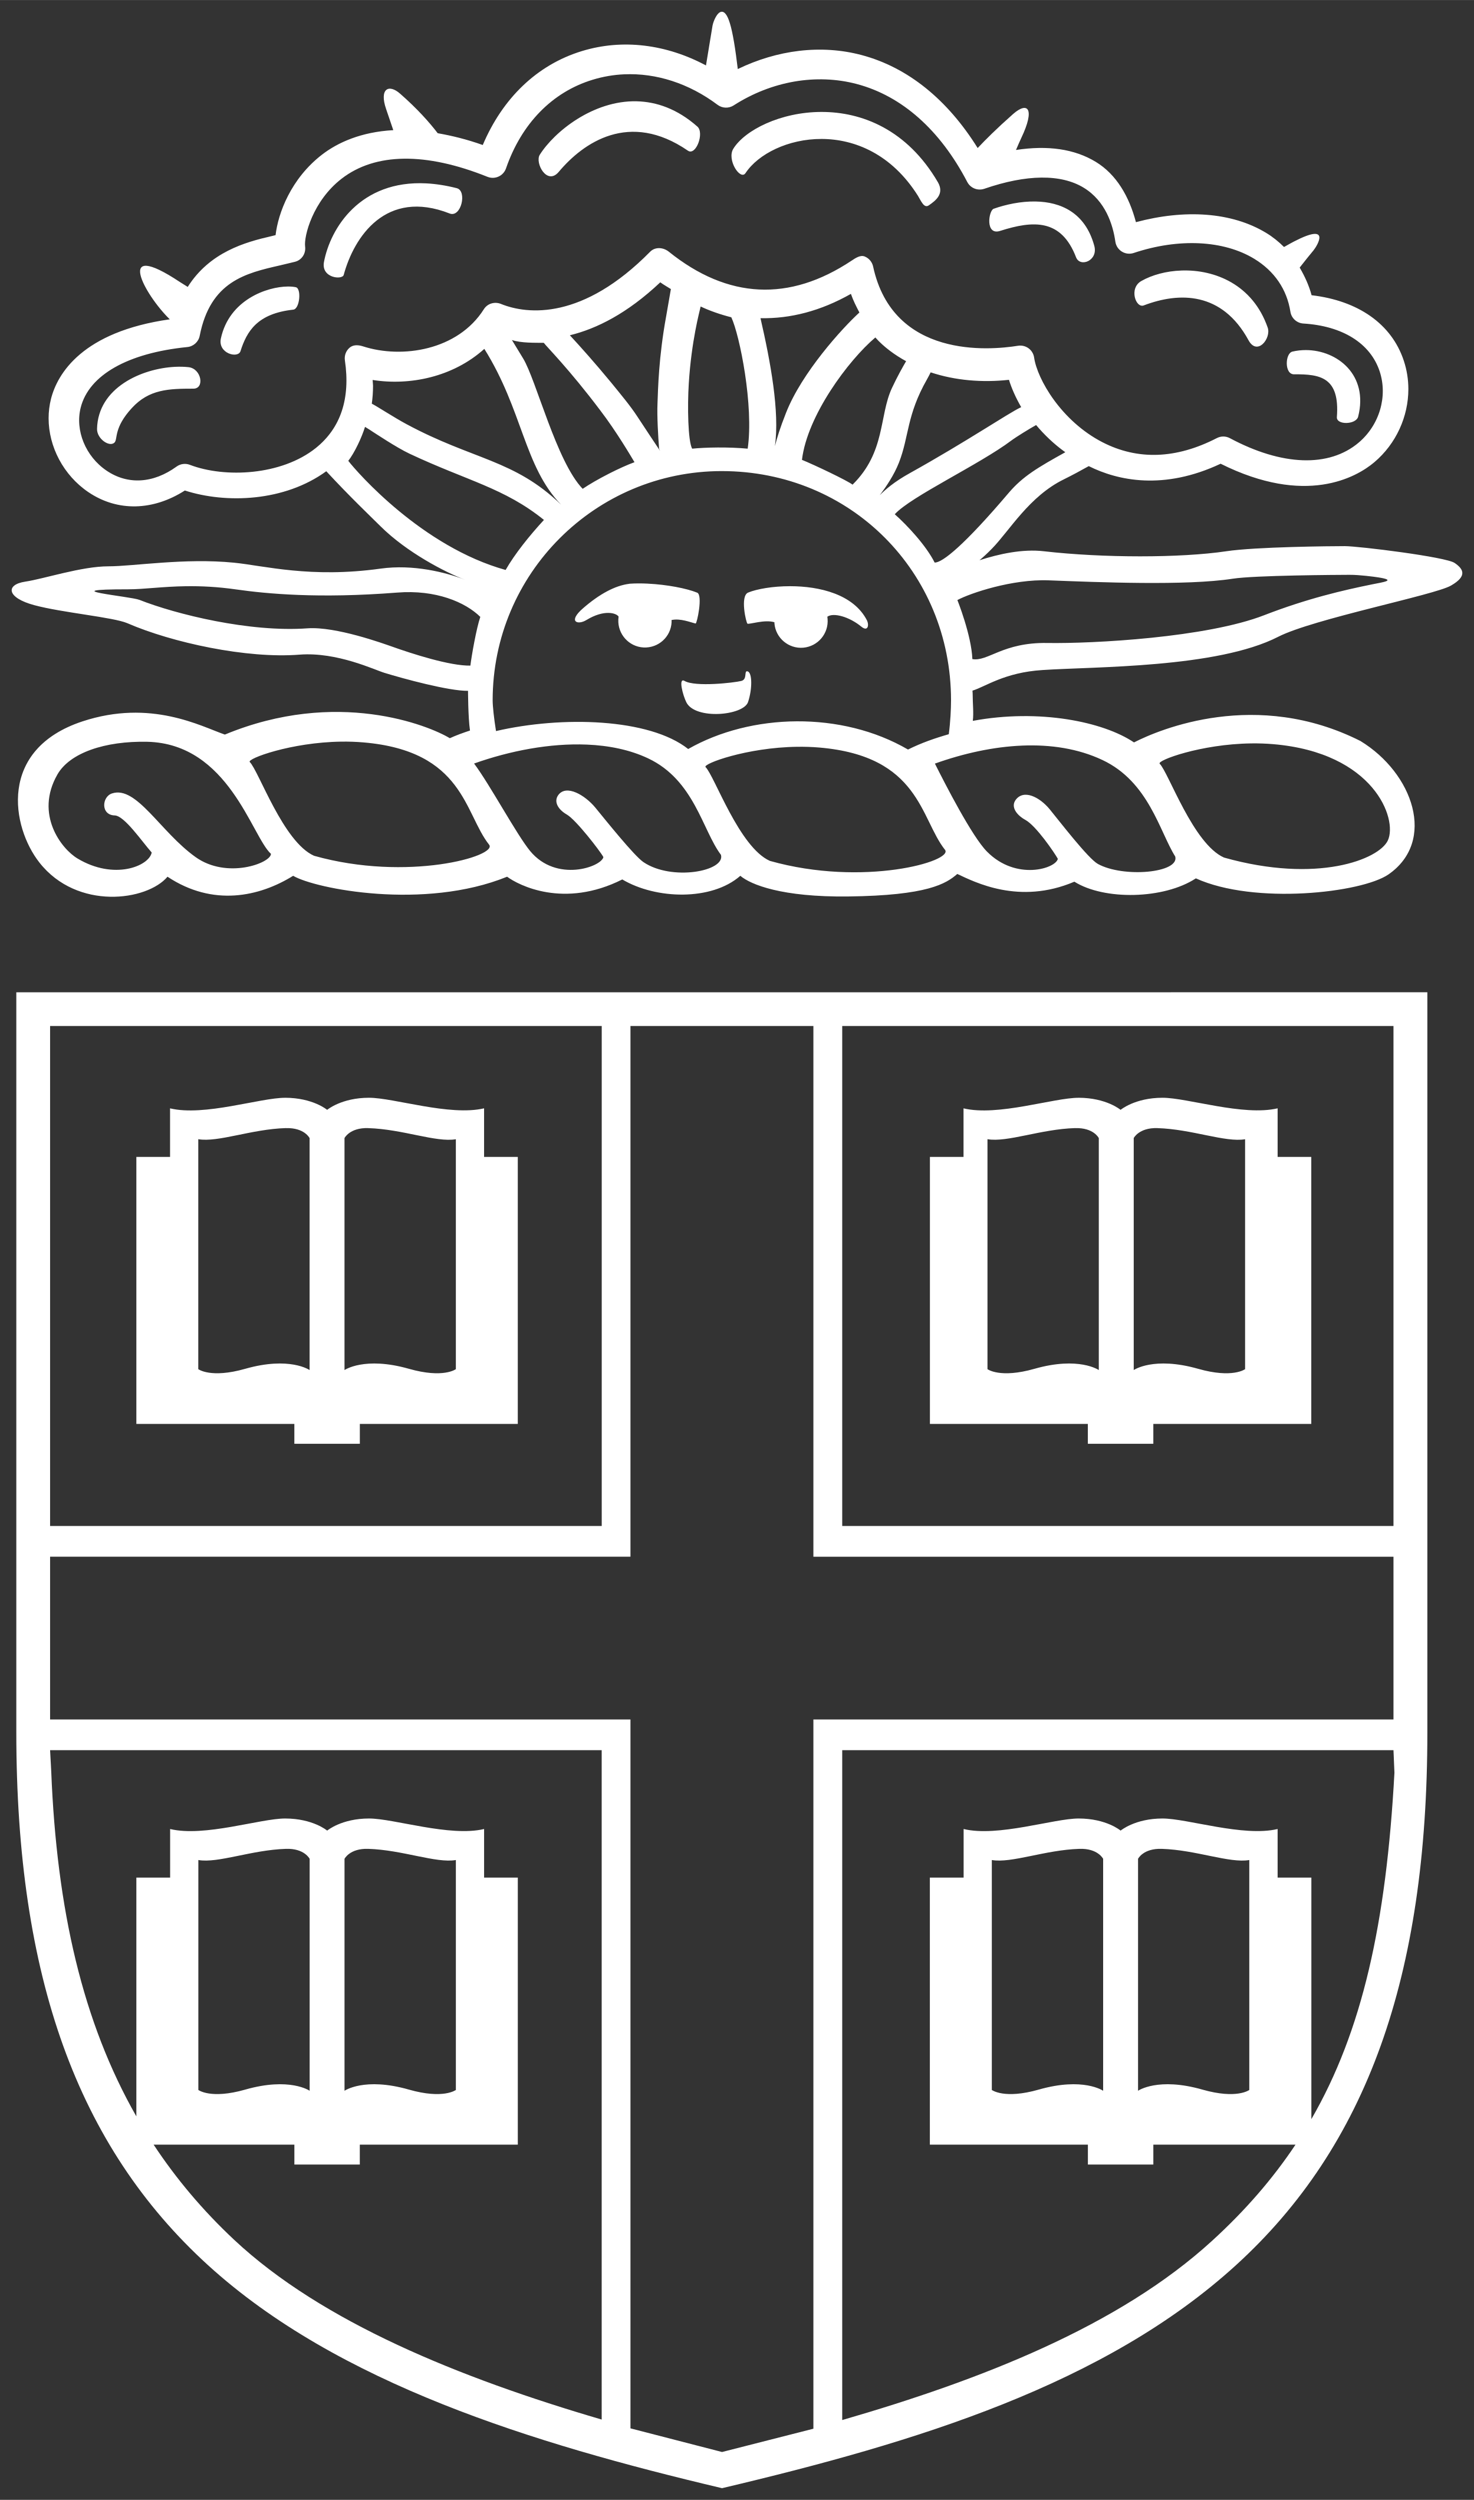 <?xml version="1.0" encoding="UTF-8" standalone="no"?>
<svg
   xmlns:dc="http://purl.org/dc/elements/1.1/"
   xmlns:cc="http://creativecommons.org/ns#"
   xmlns:rdf="http://www.w3.org/1999/02/22-rdf-syntax-ns#"
   xmlns:svg="http://www.w3.org/2000/svg"
   xmlns="http://www.w3.org/2000/svg"
   xmlns:sodipodi="http://sodipodi.sourceforge.net/DTD/sodipodi-0.dtd"
   xmlns:inkscape="http://www.inkscape.org/namespaces/inkscape"
   xml:space="preserve"
   height="214.06"
   viewBox="0 0 126.252 214.057"
   width="126.25"
   version="1.1"
   id="svg16"
   sodipodi:docname="brown-coa-white.svg"
   inkscape:version="0.92.3 (2405546, 2018-03-11)"><rect x="0" y="0" width="126.252" height="214.057" fill="#333333" stroke="none"/><defs
     id="defs20" /><sodipodi:namedview
     pagecolor="#ffffff"
     bordercolor="#666666"
     borderopacity="1"
     objecttolerance="10"
     gridtolerance="10"
     guidetolerance="10"
     inkscape:pageopacity="0"
     inkscape:pageshadow="2"
     inkscape:window-width="1600"
     inkscape:window-height="834"
     id="namedview18"
     showgrid="false"
     inkscape:pagecheckerboard="true"
     inkscape:zoom="1.9395237"
     inkscape:cx="111.56517"
     inkscape:cy="73.923262"
     inkscape:window-x="0"
     inkscape:window-y="32"
     inkscape:window-maximized="1"
     inkscape:current-layer="svg16" /><path
     d="m 61.807,1.002 c -0.384,0.027 -0.706,0.806 -0.779,1.201 -0.14,0.856 -0.335,2.033 -0.559,3.397 -3.376,-1.802 -7.126,-2.302 -10.635,-1.227 -3.854,1.179 -6.792,4.051 -8.484,8.041 -1.4,-0.499 -2.667,-0.8 -3.859,-1.01 -0.706,-0.926 -1.754,-2.102 -3.215,-3.381 -0.985,-0.873 -1.798,-0.42 -1.207,1.303 0.231,0.666 0.432,1.258 0.617,1.816 -2.749,0.151 -4.756,1.055 -6.107,2.098 -2.67,2.062 -3.757,5.017 -3.975,6.891 -0.158,0.039 -0.365,0.09 -0.365,0.09 -2.24,0.514 -5.265,1.356 -7.16,4.344 -0.334,-0.207 -0.578,-0.36 -0.68,-0.426 -5.648,-3.75 -3.042,1.075 -0.857,3.201 -7.51,1.062 -9.63,4.669 -10.174,6.812 -0.138,0.544 -0.205,1.104 -0.205,1.66 0,2.435 1.271,4.877 3.406,6.326 2.51,1.699 5.555,1.594 8.264,-0.139 3.535,1.139 8.53,0.956 12.113,-1.65 2.066,2.227 3.736,3.808 4.641,4.707 2.251,2.24 5.552,3.946 7.242,4.586 -1.67,-0.647 -4.449,-1.341 -7.231,-0.955 -6.003,0.836 -9.987,-0.253 -12.557,-0.508 -4.236,-0.42 -8.59,0.311 -10.758,0.311 -2.297,0 -5.54,1.08 -7.121,1.312 -1.709,0.255 -1.597,1.384 0.781,2.016 2.354,0.637 6.765,1.03 7.961,1.541 3.833,1.665 10.244,3.056 14.764,2.693 3.208,-0.245 6.439,1.317 7.268,1.562 1.591,0.489 5.532,1.566 7.152,1.537 0,-0.098 4.7e-4,2.278 0.168,3.4 -0.614,0.203 -1.202,0.416 -1.728,0.658 -1.795,-1.091 -9.673,-4.287 -19.268,-0.311 -2.029,-0.699 -6.32,-3.065 -12.198,-1.13 -7.259,2.396 -6.081,9.041 -3.686,12.088 3.237,4.119 9.227,3.285 10.971,1.213 3.899,2.589 7.875,1.713 10.762,-0.078 1.896,1.115 11.231,2.966 18.326,0.078 0.97,0.721 4.865,2.753 9.865,0.234 2.886,1.714 7.661,1.847 10.111,-0.312 0.889,0.756 3.552,1.836 9.229,1.77 6.816,-0.081 8.399,-1.097 9.354,-1.928 1.469,0.681 5.294,2.681 10.029,0.662 2.553,1.606 7.665,1.512 10.406,-0.285 5.01,2.277 14.199,1.246 16.498,-0.338 4.112,-2.853 2.124,-8.666 -2.404,-11.426 -8.904,-4.486 -17.193,-1.006 -19.393,0.123 -2.623,-1.77 -8.11,-2.903 -13.807,-1.846 0.087,-0.679 -0.012,-1.455 -0.012,-2.318 0,-0.091 -0.013,-0.177 -0.016,-0.27 1.13,-0.343 2.735,-1.559 6.004,-1.764 4.446,-0.3 14.939,-0.16 20.184,-2.848 2.993,-1.531 13.406,-3.573 14.795,-4.383 1.434,-0.82 1.057,-1.429 0.324,-1.932 -0.71,-0.521 -8.24,-1.447 -9.414,-1.447 -1.145,0 -7.645,0.058 -10.156,0.439 -3.902,0.58 -10.562,0.58 -15.619,0 -1.83,-0.215 -3.856,0.233 -5.514,0.768 0.326,-0.274 0.676,-0.593 1.096,-1.025 1.491,-1.535 3.165,-4.45 6.131,-5.902 0.75,-0.371 1.449,-0.75 2.129,-1.131 2.49,1.245 6.416,2.091 11.295,-0.205 7.279,3.635 11.618,1.175 13.154,-0.119 1.877,-1.583 2.926,-3.918 2.926,-6.272 0,-0.82 -0.129,-1.643 -0.393,-2.436 -1.048,-3.164 -3.932,-5.138 -7.896,-5.602 -0.226,-0.844 -0.587,-1.626 -1.02,-2.367 0.461,-0.586 0.899,-1.138 1.184,-1.473 0.345,-0.434 1.539,-2.419 -1.662,-0.764 -0.165,0.085 -0.471,0.252 -0.863,0.475 -0.449,-0.444 -0.942,-0.85 -1.508,-1.195 -2.985,-1.82 -7.019,-2.042 -11.176,-0.932 -0.584,-2.215 -1.679,-4.087 -3.424,-5.154 -1.83,-1.12 -4.135,-1.442 -6.85,-1.027 0.169,-0.398 0.323,-0.75 0.453,-1.027 1.208,-2.529 0.556,-3.162 -0.713,-2.041 -1.433,1.269 -2.334,2.174 -3.022,2.902 -2.57,-4.122 -5.954,-6.906 -9.953,-7.965 -3.469,-0.92 -7.215,-0.434 -10.594,1.201 -0.201,-1.7 -0.425,-3.097 -0.67,-3.9 -0.229,-0.769 -0.481,-1.023 -0.711,-1.007 z m -8.346,5.359 c 2.747,-0.124 5.554,0.776 8.002,2.613 0.405,0.302 0.954,0.321 1.377,0.049 3.243,-2.083 7.086,-2.749 10.545,-1.832 3.861,1.022 7.135,3.924 9.465,8.391 0.274,0.526 0.895,0.773 1.459,0.58 3.624,-1.248 6.57,-1.278 8.521,-0.086 1.85,1.133 2.491,3.134 2.703,4.611 0.05,0.354 0.253,0.665 0.557,0.854 0.302,0.189 0.676,0.23 1.014,0.119 3.845,-1.285 7.707,-1.098 10.332,0.502 1.722,1.05 2.79,2.614 3.09,4.525 0.085,0.557 0.548,0.98 1.113,1.014 3.356,0.205 5.737,1.695 6.531,4.09 0.711,2.15 -0.014,4.606 -1.803,6.113 -2.539,2.139 -6.559,2 -11.025,-0.387 -0.349,-0.186 -0.763,-0.188 -1.113,-0.008 -3.48,1.792 -6.774,1.912 -9.799,0.357 -3.54,-1.826 -5.585,-5.402 -5.854,-7.246 -0.045,-0.321 -0.218,-0.609 -0.477,-0.799 -0.261,-0.19 -0.586,-0.268 -0.904,-0.217 -2.479,0.4 -10.706,1.099 -12.41,-6.783 -0.083,-0.389 -0.354,-0.713 -0.723,-0.861 -0.366,-0.15 -0.789,0.135 -1.119,0.355 -5.336,3.549 -10.598,3.295 -15.648,-0.758 -0.479,-0.389 -1.178,-0.441 -1.609,-0.004 -5.749,5.836 -10.47,5.403 -12.773,4.471 -0.537,-0.219 -1.155,-0.045 -1.467,0.447 -2.23,3.53 -7.012,4.263 -10.346,3.186 -0.396,-0.128 -0.83,-0.162 -1.147,0.105 -0.32,0.268 -0.473,0.681 -0.412,1.094 0.481,3.265 -0.355,5.79 -2.488,7.502 -2.944,2.359 -7.801,2.586 -10.793,1.441 -0.379,-0.146 -0.808,-0.088 -1.137,0.15 -1.999,1.451 -4.18,1.58 -5.994,0.35 -1.801,-1.218 -2.712,-3.441 -2.217,-5.402 0.705,-2.785 4.035,-4.673 9.131,-5.182 0.529,-0.052 0.961,-0.446 1.062,-0.965 0.914,-4.665 3.948,-5.361 6.879,-6.029 l 1.266,-0.303 c 0.596,-0.145 0.963,-0.709 0.883,-1.316 -0.111,-0.879 0.653,-3.892 3.129,-5.805 2.882,-2.228 7.202,-2.282 12.492,-0.158 0.306,0.122 0.648,0.115 0.949,-0.023 0.299,-0.134 0.528,-0.388 0.637,-0.699 1.326,-3.839 3.958,-6.534 7.41,-7.588 0.887,-0.272 1.795,-0.428 2.711,-0.469 z m 1.068,2.309 c -3.738,-0.083 -7.057,2.614 -8.298,4.582 -0.431,0.691 0.616,2.656 1.621,1.469 2.095,-2.5 6.047,-5.275 11.072,-1.82 0.689,0.463 1.424,-1.53 0.807,-2.066 -1.717,-1.516 -3.502,-2.126 -5.201,-2.164 z m 15.803,0.912 c -3.478,0.013 -6.542,1.558 -7.525,3.158 -0.573,0.941 0.608,2.744 1.049,2.078 2.179,-3.286 10.281,-5.153 14.76,1.932 0.276,0.445 0.528,1.125 0.945,0.826 0.591,-0.406 1.338,-0.98 0.779,-1.965 -2.639,-4.525 -6.53,-6.043 -10.008,-6.029 z M 36.513,15.699 c -5.639,-0.292 -8.21,3.803 -8.764,6.729 -0.259,1.386 1.569,1.554 1.69,1.111 0.884,-3.264 3.619,-7.401 9.072,-5.262 0.985,0.391 1.526,-1.937 0.609,-2.168 -0.934,-0.237 -1.802,-0.368 -2.607,-0.41 z m 52.197,1.551 c -1.282,-0.024 -2.576,0.261 -3.6,0.623 -0.432,0.15 -0.75,2.323 0.562,1.893 2.846,-0.907 5.229,-1.039 6.496,2.264 0.347,0.894 1.914,0.288 1.559,-0.988 -0.775,-2.851 -2.881,-3.752 -5.018,-3.791 z m 12.482,5.912 c -1.299,0.044 -2.519,0.375 -3.438,0.9 -1.084,0.618 -0.467,2.356 0.217,2.086 3.053,-1.164 6.704,-1.174 8.967,2.982 0.751,1.381 1.964,-0.17 1.643,-1.082 -1.286,-3.69 -4.53,-4.984 -7.389,-4.887 z m -44.637,1.01 c 0.301,0.22 0.606,0.386 0.908,0.578 -0.154,0.905 -0.295,1.723 -0.402,2.316 -0.652,3.556 -0.698,6.289 -0.744,7.463 -0.05,1.111 0.058,2.867 0.137,3.9 l 0.086,0.18 c 0,0 -1.754,-2.632 -1.965,-2.967 -0.6,-0.916 -1.381,-1.844 -2.256,-2.92 -1.371,-1.66 -2.577,-3.008 -3.508,-4.016 2.297,-0.561 4.92,-1.871 7.744,-4.535 z m -31.891,0.359 c -1.798,0.012 -5.032,1.137 -5.746,4.451 -0.273,1.275 1.453,1.739 1.678,1.092 0.547,-1.722 1.446,-3.225 4.521,-3.562 0.565,-0.054 0.718,-1.826 0.217,-1.922 -0.187,-0.04 -0.413,-0.06 -0.67,-0.059 z m 48.219,0.629 c 0.199,0.581 0.464,1.089 0.727,1.596 -1.455,1.327 -4.932,5.144 -6.283,8.588 -0.541,1.369 -0.753,2.091 -0.955,2.861 0.421,-2.942 -0.378,-7.247 -1.234,-10.963 2.567,0.054 5.167,-0.62 7.746,-2.082 z m -12.871,1.082 c 0.775,0.371 1.716,0.693 2.627,0.924 0.718,1.52 1.936,7.591 1.402,11.25 -1.66,-0.155 -3.598,-0.115 -4.756,0 -0.361,-0.652 -0.413,-3.627 -0.289,-5.582 0.228,-3.649 0.916,-6.127 1.016,-6.592 z m 14.963,2.652 c 0.721,0.82 1.714,1.531 2.635,2.031 -0.27,0.464 -0.734,1.274 -1.215,2.303 -1.109,2.385 -0.532,5.471 -3.371,8.27 -0.391,-0.322 -3.252,-1.687 -4.334,-2.125 0.45,-3.79 3.976,-8.524 6.285,-10.479 z m -31.129,0.217 c 0.771,0.27 2.005,0.232 2.732,0.242 0.217,0.309 2.149,2.217 4.84,5.789 1.399,1.829 2.656,3.979 2.928,4.432 -1.175,0.422 -3.243,1.468 -4.439,2.279 -2.24,-2.316 -3.976,-9.308 -5.098,-11.16 -0.429,-0.71 -0.73,-1.2 -0.963,-1.582 z m -2.361,0.76 c 3.304,5.275 3.389,10.053 6.578,13.346 -4.026,-3.895 -7.537,-3.82 -13.295,-6.928 -0.994,-0.535 -2.479,-1.5 -2.897,-1.713 -0.006,-0.005 -0.018,-0.01 -0.025,-0.014 0.066,-0.485 0.105,-0.989 0.105,-1.531 0,-0.155 -0.03,-0.337 -0.035,-0.498 3.178,0.501 6.878,-0.242 9.568,-2.662 z m 70.371,0.102 c -0.387,-0.001 -0.774,0.041 -1.152,0.129 -0.641,0.14 -0.707,1.967 0.141,1.947 2.24,-0.022 3.922,0.252 3.662,3.654 -0.06,0.71 1.647,0.667 1.822,-0.029 0.901,-3.556 -1.766,-5.692 -4.473,-5.701 z m -96.858,1.435 c -2.868,0.14 -6.606,1.785 -6.686,5.312 -0.02,0.849 1.065,1.597 1.496,1.172 0.295,-0.31 -0.09,-1.249 1.492,-2.963 1.479,-1.607 3.165,-1.652 5.268,-1.652 0.978,0 0.692,-1.708 -0.408,-1.838 -0.361,-0.04 -0.752,-0.051 -1.162,-0.031 z m 64.715,0.473 c 2.112,0.701 4.432,0.889 6.707,0.639 0.23,0.744 0.588,1.539 1.047,2.338 -0.01,0.003 -0.032,0.017 -0.037,0.02 -1.126,0.535 -4.543,2.87 -9.531,5.65 -1.291,0.714 -2.086,1.403 -2.543,1.873 0.55,-0.739 1.219,-1.715 1.643,-2.795 0.877,-2.249 0.645,-4.053 2.406,-7.137 0.091,-0.16 0.197,-0.367 0.309,-0.588 z m 9.033,4.512 c 0.704,0.839 1.538,1.641 2.5,2.328 -2.337,1.3 -3.629,2.051 -4.842,3.473 -3.781,4.45 -5.687,6.003 -6.35,5.973 -0.725,-1.445 -2.329,-3.172 -3.414,-4.135 1.361,-1.51 7.269,-4.268 9.994,-6.32 0.403,-0.302 1.599,-1.037 2.111,-1.318 z m -57.48,0.156 c 0.306,0.186 0.556,0.343 0.689,0.439 0.098,0.052 1.994,1.329 3.123,1.859 4.985,2.341 8.112,2.929 11.512,5.67 -1.242,1.347 -2.502,2.919 -3.283,4.285 -7.13,-1.981 -12.702,-8.34 -13.475,-9.344 0.546,-0.71 1.141,-1.975 1.434,-2.91 z m 30.561,3.787 c 11.01,0 19.631,8.625 19.631,19.629 0,0.738 -0.052,1.845 -0.193,2.902 -1.186,0.34 -2.363,0.748 -3.492,1.312 -5.684,-3.311 -13.443,-3.117 -18.828,-0.045 -3.326,-2.638 -10.813,-2.847 -16.461,-1.537 -0.17,-1.062 -0.287,-2.114 -0.287,-2.633 0,-10.841 8.788,-19.629 19.631,-19.629 z m 53.799,8.883 c 0.811,-0.005 2.08,0.164 2.416,0.217 1.669,0.256 0.343,0.42 -0.492,0.594 -2.5,0.506 -5.589,1.221 -9.264,2.644 -4.921,1.916 -14.647,2.447 -18.6,2.381 -3.792,-0.062 -5.072,1.615 -6.4,1.379 -0.079,-2.047 -1.283,-5.055 -1.283,-5.055 1.099,-0.589 4.697,-1.809 7.822,-1.688 4.183,0.159 11.811,0.479 15.754,-0.139 1.927,-0.295 8.973,-0.329 10.047,-0.334 z m -60.131,0.754 c -0.542,-0.026 -1.08,-0.027 -1.578,0.008 l -0.037,0.01 c -1.184,0.147 -2.524,0.859 -3.938,2.088 -1.333,1.154 -0.473,1.477 0.293,1.006 1.526,-0.926 2.554,-0.593 2.748,-0.293 l -0.021,0.25 c -0.062,1.252 0.904,2.335 2.164,2.397 1.265,0.062 2.337,-0.905 2.398,-2.168 l -0.006,-0.18 c 0.752,-0.172 1.651,0.206 2.062,0.297 0.115,0.03 0.637,-2.438 0.135,-2.643 -0.908,-0.369 -2.594,-0.692 -4.221,-0.771 z m 12.186,0.219 c -1.502,-0.001 -2.857,0.242 -3.596,0.543 -0.723,0.294 -0.169,2.619 -0.062,2.668 0.179,0.071 1.489,-0.382 2.309,-0.123 v 0.098 c 0.106,1.254 1.216,2.191 2.475,2.08 1.256,-0.113 2.184,-1.219 2.076,-2.477 l -0.019,-0.176 c 0.52,-0.375 1.88,-2.34e-4 2.916,0.854 0.551,0.451 0.685,-0.122 0.469,-0.555 -1.152,-2.227 -4.064,-2.91 -6.566,-2.912 z m -51.711,0.002 c 1.234,-0.016 2.641,0.044 4.281,0.279 2.555,0.362 7.008,0.797 13.77,0.266 3.305,-0.265 5.842,0.823 7.119,2.082 -0.343,1 -0.755,3.374 -0.85,4.172 -1.744,0.033 -4.973,-1.007 -6.758,-1.645 -0.698,-0.241 -4.759,-1.719 -7.186,-1.549 -4.965,0.361 -11.278,-1.202 -14.408,-2.438 -0.78,-0.304 -7.617,-0.902 -0.965,-0.902 1.366,0 2.939,-0.239 4.996,-0.266 z m 48.064,7.291 c -0.344,-0.095 0.018,0.678 -0.537,0.82 -0.627,0.156 -3.946,0.534 -4.863,0 -0.56,-0.321 -0.146,1.229 0.154,1.83 0.757,1.516 4.882,1.145 5.283,-0.02 0.37,-1.103 0.372,-2.517 -0.037,-2.631 z m -34.79,6.017 c 0.62,-0.008 1.25,0.012 1.883,0.066 8.619,0.733 8.644,6.087 10.768,8.76 0.772,0.973 -6.993,3.199 -14.994,0.949 -2.641,-1.171 -4.732,-7.254 -5.508,-8.031 -0.27,-0.27 3.511,-1.687 7.851,-1.744 z m -16.641,0.012 c 6.992,0.158 8.96,8.107 10.604,9.596 0,0.79 -3.77,2.199 -6.459,0.275 -3.016,-2.155 -5.056,-6.142 -7.156,-5.447 -0.877,0.285 -0.976,1.852 0.23,1.883 0.831,0.019 2.313,2.207 3.172,3.176 -0.223,1.163 -3.219,2.398 -6.361,0.508 -1.375,-0.825 -3.672,-3.773 -1.717,-7.189 1.061,-1.856 4.071,-2.877 7.688,-2.801 z m 94.572,0.139 c 0.62,-0.008 1.252,0.012 1.885,0.066 8.621,0.73 10.671,6.405 9.812,8.246 -0.754,1.617 -6.033,3.718 -14.035,1.463 -2.641,-1.176 -4.736,-7.258 -5.506,-8.035 -0.276,-0.27 3.503,-1.682 7.844,-1.74 z m -56.908,0.102 c 1.893,0.079 3.685,0.444 5.238,1.176 3.972,1.867 4.663,6.175 6.248,8.268 0.388,1.406 -4.221,2.26 -6.639,0.621 -0.806,-0.544 -3.257,-3.616 -4.131,-4.678 -0.874,-1.055 -2.487,-2.018 -3.172,-1.055 -0.409,0.579 0.015,1.245 0.744,1.662 0.782,0.449 2.856,3.132 3.127,3.639 -0.16,0.831 -4.024,2.221 -6.283,-0.529 -1.169,-1.43 -3.433,-5.667 -4.793,-7.482 3.07,-1.091 6.505,-1.753 9.66,-1.621 z m 37.271,0.086 c 2.455,-0.102 4.815,0.257 6.883,1.232 3.982,1.87 4.904,6.146 6.24,8.264 0.391,1.409 -4.44,1.847 -6.633,0.633 -0.844,-0.48 -3.251,-3.616 -4.125,-4.684 -0.874,-1.055 -2.241,-1.737 -2.922,-0.775 -0.409,0.58 0.082,1.272 0.84,1.69 0.929,0.505 2.505,2.828 2.785,3.334 -0.159,0.829 -3.57,1.916 -6.07,-0.619 -1.279,-1.286 -3.578,-5.776 -4.459,-7.533 2.454,-0.876 5.005,-1.439 7.461,-1.541 z m -19.252,0.102 c 0.62,-0.008 1.252,0.01 1.885,0.064 8.626,0.73 8.649,6.088 10.768,8.754 0.777,0.978 -6.989,3.209 -14.996,0.953 -2.635,-1.175 -4.731,-7.256 -5.51,-8.033 -0.273,-0.27 3.512,-1.68 7.854,-1.738 z m -66.889,21.023 v 63.363 c 0,20.941 5.233,35.445 16.422,45.635 11.112,10.115 27.754,15.251 44.025,19.094 16.712,-3.946 32.795,-8.874 44.018,-19.094 11.192,-10.19 16.395,-24.694 16.395,-45.635 V 84.964 Z m 2.893,2.885 H 51.54 V 130.666 H 4.29 Z m 49.711,0 h 15.668 v 45.447 h 49.686 v 13.936 H 69.669 v 60.732 l -7.824,1.994 -7.844,-2.025 v -60.701 H 4.29 V 133.295 H 54.001 V 87.848 Z m 18.137,0 H 119.355 V 130.666 H 72.138 Z m -47.713,6.148 c -2.136,-0.005 -6.926,1.613 -9.859,0.904 v 4.16 h -2.887 v 22.863 h 13.533 v 1.699 h 5.609 v -1.699 h 13.529 V 99.061 h -2.887 v -4.16 c -2.935,0.694 -7.72,-0.904 -9.857,-0.904 -2.36,0 -3.586,1.035 -3.586,1.035 0,0 -1.211,-1.029 -3.596,-1.035 z m 67.963,0 c -2.138,-0.005 -6.924,1.613 -9.859,0.904 v 4.16 h -2.879 v 22.863 h 13.527 v 1.699 h 5.609 v -1.699 H 112.315 V 99.061 h -2.883 v -4.16 c -2.939,0.694 -7.721,-0.904 -9.859,-0.904 -2.361,0 -3.592,1.035 -3.592,1.035 0,0 -1.208,-1.029 -3.594,-1.035 z m -67.898,2.598 c 1.583,-0.049 2.027,0.854 2.027,0.854 v 19.863 c 0,0 -1.7,-1.192 -5.518,-0.107 -2.949,0.84 -4.016,0.029 -4.016,0.029 V 97.545 c 1.689,0.294 4.566,-0.865 7.506,-0.951 z m 7.047,0 c 2.944,0.086 5.819,1.245 7.508,0.951 v 19.688 c 0,0 -1.065,0.811 -4.014,-0.029 -3.817,-1.085 -5.523,0.107 -5.523,0.107 V 97.449 c 0,0 0.449,-0.902 2.029,-0.854 z m 60.555,0 c 1.584,-0.049 2.023,0.854 2.023,0.854 v 19.863 c 0,0 -1.706,-1.192 -5.514,-0.107 -2.953,0.84 -4.021,0.029 -4.021,0.029 V 97.545 c 1.691,0.294 4.574,-0.865 7.512,-0.951 z m 7.047,0 c 2.939,0.086 5.817,1.245 7.506,0.951 v 19.688 c 0,0 -1.068,0.811 -4.018,-0.029 -3.823,-1.085 -5.52,0.107 -5.52,0.107 V 97.449 c 0,0 0.451,-0.902 2.031,-0.854 z M 4.29,149.863 H 51.536 v 57.318 c -12.156,-3.56 -23.965,-8.348 -31.49,-15.4 -2.681,-2.513 -4.959,-5.217 -6.887,-8.139 h 12.055 v 1.701 h 5.604 v -1.701 h 13.533 v -22.867 h -2.887 v -4.162 c -2.934,0.7 -7.718,-0.9 -9.855,-0.9 -2.361,0 -3.586,1.037 -3.586,1.037 0,0 -1.212,-1.033 -3.596,-1.037 -2.138,0 -6.926,1.61 -9.855,0.9 v 4.162 h -2.893 v 20.447 c -4.599,-8.06 -6.821,-17.714 -7.291,-29.545 l -0.098,-1.814 z m 67.848,0 h 47.217 l 0.082,1.93 c -0.703,12.938 -2.768,22.144 -7.115,29.664 v -20.682 h -2.891 v -4.162 c -2.936,0.7 -7.719,-0.9 -9.861,-0.9 -2.357,0 -3.586,1.037 -3.586,1.037 0,0 -1.207,-1.033 -3.592,-1.037 -2.139,0 -6.927,1.61 -9.855,0.9 v 4.162 h -2.893 v 22.867 h 13.537 v 1.701 h 5.606 v -1.701 h 12.176 c -1.965,2.944 -4.311,5.644 -7.139,8.227 -7.985,7.304 -19.781,11.909 -31.686,15.354 v -57.359 z m -47.643,8.449 c 1.577,-0.052 2.027,0.854 2.027,0.854 v 19.861 c 0,0 -1.706,-1.19 -5.523,-0.098 -2.949,0.841 -4.01,0.029 -4.01,0.029 v -19.689 c 1.684,0.295 4.562,-0.866 7.506,-0.957 z m 7.041,0 c 2.944,0.091 5.82,1.252 7.51,0.957 v 19.689 c 0,0 -1.067,0.812 -4.016,-0.029 -3.817,-1.093 -5.521,0.098 -5.521,0.098 v -19.861 c 0,0 0.449,-0.906 2.027,-0.854 z m 60.92,0 c 1.581,-0.052 2.031,0.854 2.031,0.854 v 19.861 c 0,0 -1.703,-1.19 -5.523,-0.098 -2.947,0.841 -4.012,0.029 -4.012,0.029 v -19.689 c 1.686,0.295 4.563,-0.866 7.504,-0.957 z m 7.051,0 c 2.939,0.091 5.809,1.252 7.498,0.957 v 19.689 c 0,0 -1.058,0.812 -4.01,-0.029 -3.816,-1.093 -5.518,0.098 -5.518,0.098 v -19.861 c 0,0 0.441,-0.906 2.029,-0.854 z"
     id="path10"
     inkscape:connector-curvature="0"
     style="fill:#ffffff;fill-opacity:1;stroke:none" /></svg>